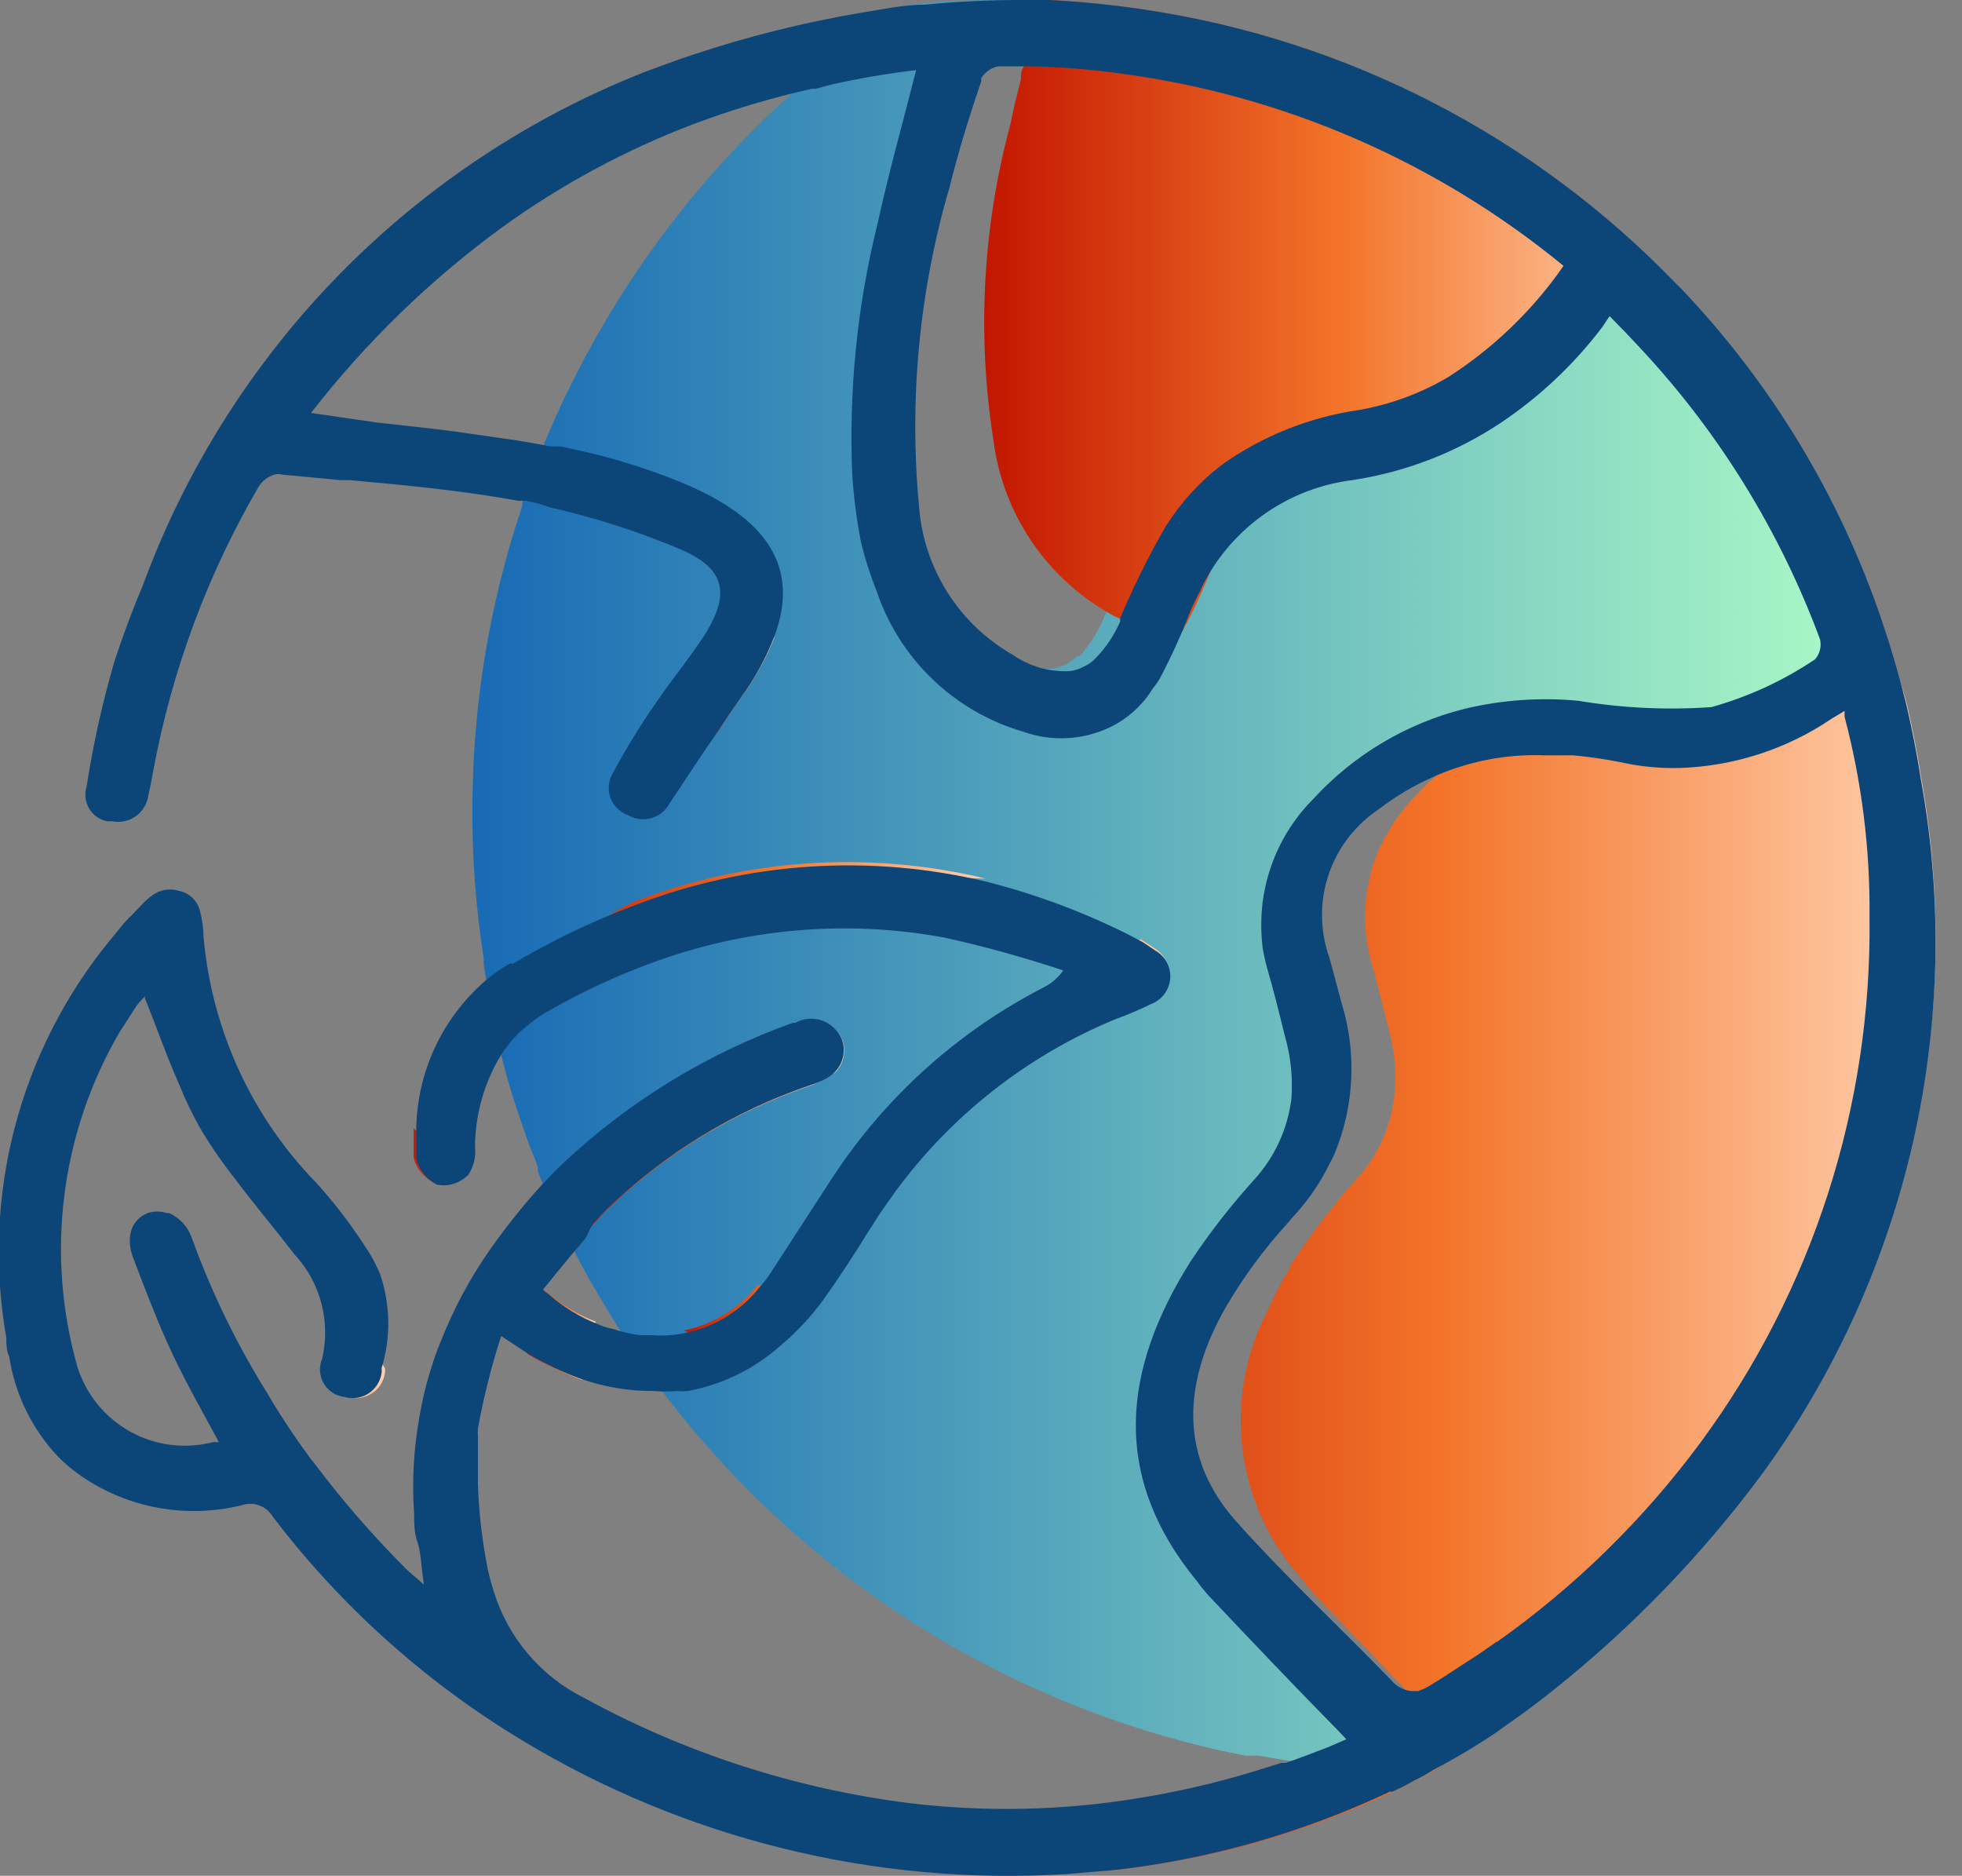 <svg width="68" height="65" viewBox="0 0 68 65" fill="none" xmlns="http://www.w3.org/2000/svg">
<rect x="0" y="0" width="68" height="65" fill="#808080" stroke="none"/>
<path d="M65.995 26.978C65.717 25.156 65.276 23.362 64.676 21.618C63.227 17.329 60.863 13.406 57.749 10.12C57.339 9.681 56.928 9.271 56.489 8.861C51.713 4.305 45.647 1.333 39.119 0.352C38.042 0.176 36.957 0.059 35.867 0L34.403 0C33.424 0.004 32.447 0.058 31.473 0.161C30.716 0.667 29.987 1.214 29.291 1.801C28.913 2.074 28.552 2.367 28.207 2.68L27.826 2.929L27.68 3.032C24.39 5.925 21.702 9.439 19.771 13.372C19.507 13.885 19.273 14.412 19.039 14.954L18.848 15.393C18.84 15.422 18.84 15.452 18.848 15.481C18.631 15.958 18.44 16.447 18.277 16.946C18.204 17.107 18.16 17.283 18.101 17.444V17.532C16.95 20.948 16.366 24.53 16.373 28.135C16.37 29.842 16.503 31.546 16.769 33.232C16.762 33.305 16.762 33.379 16.769 33.452C16.871 34.126 17.003 34.814 17.164 35.473C17.164 35.561 17.164 35.649 17.164 35.737C17.18 35.822 17.204 35.906 17.237 35.986C17.476 37.059 17.784 38.116 18.16 39.149C18.269 39.493 18.396 39.83 18.541 40.16L18.643 40.453V40.599C18.819 41.068 19.024 41.507 19.229 41.947C19.229 42.079 19.361 42.225 19.419 42.372C19.474 42.466 19.523 42.564 19.566 42.664L19.654 42.84C20.03 43.635 20.451 44.407 20.913 45.154C20.962 45.245 21.016 45.333 21.075 45.418C21.192 45.638 21.323 45.828 21.455 46.048C21.792 46.604 22.173 47.146 22.554 47.673L22.759 47.952C27.399 54.206 34.076 58.645 41.638 60.504C42.151 60.635 42.663 60.738 43.19 60.84H43.395H43.644C44.99 61.091 46.35 61.252 47.716 61.324H48.346C48.932 61.016 49.503 60.709 50.059 60.357C50.614 60.033 51.152 59.681 51.67 59.303L52.33 58.834L53.047 58.263C55.811 56.067 58.273 53.516 60.37 50.676C62.843 47.302 64.615 43.467 65.581 39.396C66.547 35.326 66.688 31.104 65.995 26.978ZM33.436 2.753C33.495 2.626 33.582 2.513 33.691 2.424C33.801 2.335 33.929 2.273 34.066 2.241H35.296C36.32 2.258 37.342 2.337 38.357 2.475C43.98 3.254 49.272 5.593 53.633 9.227C52.761 10.442 51.72 11.527 50.543 12.449L50.235 12.654C49.133 13.448 47.867 13.984 46.53 14.222C45.058 14.44 43.641 14.937 42.355 15.686C41.354 16.314 40.508 17.16 39.88 18.161C39.37 19.018 38.92 19.908 38.533 20.827C38.416 21.061 38.313 21.281 38.211 21.515C38.013 21.96 37.746 22.37 37.42 22.731H37.346C37.209 22.87 37.044 22.979 36.863 23.053C36.597 23.171 36.301 23.207 36.014 23.156C35.493 23.079 34.994 22.894 34.549 22.614C33.638 22.1 32.865 21.374 32.297 20.496C31.728 19.619 31.38 18.617 31.283 17.576C30.928 13.846 31.286 10.084 32.337 6.488C32.645 5.185 33.026 3.969 33.436 2.753ZM51.304 56.945C50.587 57.457 49.84 57.941 49.078 58.409C48.958 58.504 48.818 58.573 48.669 58.611C48.52 58.648 48.365 58.655 48.214 58.629C48.008 58.565 47.825 58.443 47.687 58.277C45.944 56.476 44.098 54.762 42.429 52.902C40.29 50.544 40.525 47.908 41.989 45.33C42.286 44.822 42.614 44.333 42.971 43.865C43.382 43.311 43.822 42.778 44.289 42.269C44.902 41.617 45.397 40.864 45.754 40.043C45.856 39.823 45.929 39.603 46.017 39.384C46.449 37.901 46.449 36.326 46.017 34.843C45.871 34.316 45.739 33.789 45.592 33.262C45.31 32.49 45.255 31.653 45.434 30.851C45.613 30.048 46.019 29.314 46.603 28.736C46.973 28.347 47.391 28.008 47.848 27.725L48.009 27.608C49.4 26.684 51.026 26.177 52.696 26.143C53.185 26.129 53.675 26.154 54.16 26.217C54.706 26.266 55.249 26.344 55.786 26.451C56.334 26.576 56.894 26.645 57.456 26.656C59.424 26.666 61.35 26.079 62.977 24.972L63.344 24.767C63.969 27.087 64.275 29.482 64.252 31.885C64.343 38.44 62.285 44.844 58.393 50.119C56.535 52.584 54.319 54.756 51.817 56.564L51.304 56.945Z" fill="url(#paint0_linear_1_5489)"/>
<path d="M26.362 22.746L26.86 22.043C26.58 22.767 26.206 23.452 25.747 24.079C25.439 24.518 25.132 24.958 24.854 25.397C24.869 25.305 24.899 25.216 24.941 25.133C25.367 24.31 25.841 23.513 26.362 22.746Z" fill="url(#paint1_linear_1_5489)"/>
<path d="M30.39 20.504C30.181 19.912 30.015 19.305 29.892 18.688C29.752 17.948 29.654 17.199 29.6 16.447C30.17 16.935 30.558 17.601 30.702 18.338C30.846 19.075 30.736 19.838 30.39 20.504Z" fill="url(#paint2_linear_1_5489)"/>
<path d="M58.042 9.842L57.661 10.252C57.329 9.891 56.978 9.525 56.607 9.154L56.475 9.33L56.285 9.623C55.315 10.877 54.147 11.965 52.828 12.845C52.315 12.997 51.791 13.11 51.261 13.182C49.918 13.367 48.662 13.954 47.658 14.866C46.423 15.045 45.259 15.555 44.29 16.341C43.32 17.128 42.581 18.161 42.151 19.333L41.756 20.27C41.713 20.344 41.678 20.423 41.653 20.505C41.521 20.798 41.389 21.091 41.243 21.369C41.2 21.465 41.151 21.558 41.096 21.647C41.027 21.807 40.933 21.955 40.818 22.087C40.52 22.05 40.226 21.986 39.939 21.896C39.575 21.775 39.218 21.633 38.87 21.471L38.694 21.384C38.641 21.371 38.59 21.346 38.548 21.31C37.434 20.698 36.481 19.83 35.765 18.779C35.05 17.728 34.593 16.523 34.432 15.261C33.857 11.609 34.057 7.876 35.018 4.306C35.121 3.779 35.253 3.266 35.385 2.739C35.385 2.592 35.385 2.446 35.487 2.299C35.633 1.714 35.795 1.113 35.956 0.513C35.949 0.342 35.954 0.17 35.97 0L36.307 0C37.44 0.054 38.569 0.167 39.691 0.337C46.688 1.397 53.139 4.738 58.042 9.842Z" fill="url(#paint3_linear_1_5489)"/>
<path d="M34.184 30.451C30.111 30.22 26.062 31.209 22.555 33.292C21.287 33.755 20.061 34.328 18.893 35.006C18.68 35.122 18.479 35.259 18.293 35.416C18.709 33.94 19.646 32.666 20.929 31.827L21.193 31.666C21.427 31.52 21.676 31.388 21.911 31.271C25.821 29.748 30.105 29.462 34.184 30.451Z" fill="url(#paint4_linear_1_5489)"/>
<path d="M32.397 39.048C34.19 36.309 36.649 34.072 39.545 32.545L39.984 32.838C40.152 32.934 40.29 33.075 40.381 33.245C40.472 33.416 40.514 33.609 40.5 33.802C40.486 33.995 40.418 34.18 40.303 34.336C40.189 34.492 40.032 34.612 39.852 34.683C39.438 34.888 39.013 35.069 38.578 35.225C35.547 36.48 32.918 38.542 30.977 41.186L32.397 39.048Z" fill="url(#paint5_linear_1_5489)"/>
<path d="M43.791 32.823C43.726 32.293 43.726 31.757 43.791 31.227C43.915 31.319 44.016 31.44 44.086 31.578C44.155 31.717 44.191 31.87 44.191 32.025C44.191 32.18 44.155 32.333 44.086 32.471C44.016 32.61 43.915 32.73 43.791 32.823Z" fill="url(#paint6_linear_1_5489)"/>
<path d="M26.26 44.524C27.016 44.553 27.766 44.386 28.439 44.039C29.111 43.693 29.682 43.179 30.098 42.547C29.6 43.352 29.087 44.143 28.545 44.905C28.124 45.49 27.632 46.022 27.081 46.487C25.939 46.632 24.778 46.502 23.697 46.106C24.711 45.897 25.619 45.337 26.26 44.524Z" fill="url(#paint7_linear_1_5489)"/>
<path d="M7.058 32.545C7.128 33.316 7.26 34.08 7.454 34.83C6.977 35.733 6.598 36.686 6.326 37.671C5.887 36.69 5.535 35.664 5.125 34.654C5.621 33.58 6.225 32.56 6.926 31.607C7.007 31.914 7.051 32.228 7.058 32.545Z" fill="url(#paint8_linear_1_5489)"/>
<path d="M15.07 41.011C14.886 40.926 14.724 40.8 14.597 40.643C14.47 40.485 14.381 40.3 14.338 40.102C14.338 39.761 14.338 39.424 14.338 39.092L14.601 39.385C15.056 39.842 15.476 40.332 15.861 40.849C15.626 40.998 15.345 41.055 15.07 41.011Z" fill="url(#paint9_linear_1_5489)"/>
<path d="M16.944 45.887C16.925 46.032 16.874 46.171 16.796 46.294C16.718 46.417 16.614 46.522 16.492 46.601C16.369 46.681 16.231 46.733 16.087 46.754C15.942 46.774 15.795 46.764 15.655 46.722C15.516 46.696 15.382 46.647 15.26 46.576C15.713 45.404 16.308 44.292 17.032 43.266C17.214 44.134 17.183 45.033 16.944 45.887Z" fill="url(#paint10_linear_1_5489)"/>
<path d="M20.24 42.796L19.274 43.953C19.58 43.307 19.927 42.681 20.313 42.079C21.064 40.948 21.917 39.889 22.862 38.915C24.22 37.534 25.78 36.369 27.49 35.459H27.578C27.716 35.382 27.869 35.334 28.026 35.319C28.183 35.305 28.342 35.322 28.492 35.372C28.642 35.422 28.78 35.502 28.898 35.607C29.015 35.713 29.109 35.842 29.174 35.986C29.256 36.181 29.279 36.397 29.24 36.605C29.201 36.813 29.102 37.005 28.955 37.158L28.164 37.597C25.465 38.499 23.007 40.002 20.973 41.991C20.811 42.152 20.665 42.328 20.518 42.489L20.24 42.796Z" fill="url(#paint11_linear_1_5489)"/>
<path d="M9.3 48.332C9.77 49.126 10.284 49.893 10.837 50.631C9.667 50.742 8.488 50.535 7.425 50.031H7.63C7.088 49.02 6.517 48.039 6.033 46.999C5.55 45.959 5.096 44.788 4.671 43.674C4.378 42.928 4.671 42.312 5.169 42.093C5.378 42.021 5.605 42.021 5.814 42.093C5.856 43.348 6.033 44.595 6.341 45.813C6.554 46.465 6.943 47.045 7.465 47.489C7.987 47.934 8.622 48.225 9.3 48.332Z" fill="url(#paint12_linear_1_5489)"/>
<path d="M10.252 41.259C11.032 43.426 12.07 45.491 13.342 47.411C13.349 47.464 13.349 47.518 13.342 47.572C13.323 47.716 13.272 47.855 13.194 47.978C13.116 48.102 13.012 48.206 12.89 48.286C12.767 48.365 12.629 48.417 12.485 48.438C12.34 48.459 12.193 48.448 12.053 48.407C11.907 48.39 11.767 48.34 11.643 48.261C11.52 48.181 11.416 48.074 11.341 47.948C11.266 47.821 11.221 47.679 11.21 47.533C11.199 47.386 11.222 47.239 11.277 47.103C11.421 46.46 11.403 45.791 11.224 45.157C11.045 44.523 10.711 43.944 10.252 43.471C9.578 42.592 8.787 41.742 8.201 40.864C8.257 40.743 8.339 40.637 8.44 40.551C8.541 40.465 8.659 40.402 8.787 40.366C9.022 40.271 9.284 40.271 9.519 40.366C9.696 40.457 9.851 40.584 9.977 40.737C10.103 40.891 10.197 41.068 10.252 41.259Z" fill="url(#paint13_linear_1_5489)"/>
<path d="M17.078 55.217C16.12 54.354 15.215 53.435 14.368 52.463C14.29 51.332 14.354 50.196 14.559 49.08C15.174 49.9 15.833 50.676 16.521 51.438C16.554 52.422 16.666 53.402 16.858 54.367C16.915 54.655 16.988 54.938 17.078 55.217Z" fill="url(#paint14_linear_1_5489)"/>
<path d="M18.936 44.76C19.443 45.204 20.023 45.556 20.65 45.8C20.435 46.458 20.278 47.135 20.181 47.821C19.517 47.584 18.879 47.28 18.277 46.913C18.367 46.478 18.48 46.047 18.614 45.624C18.702 45.329 18.81 45.04 18.936 44.76Z" fill="url(#paint15_linear_1_5489)"/>
<path d="M61.06 50.999C58.963 53.839 56.501 56.389 53.737 58.586C52.511 59.605 51.192 60.507 49.797 61.28C49.595 61.412 49.385 61.529 49.167 61.632C48.887 61.793 48.598 61.94 48.303 62.071C45.263 63.506 42.007 64.426 38.666 64.796C36.286 64.796 33.913 64.53 31.592 64.005C34.238 64.322 36.915 64.263 39.545 63.829C41.185 63.557 42.801 63.155 44.378 62.628H44.524C45.022 62.467 45.506 62.276 45.989 62.086L46.633 61.808L46.355 61.515C46.897 61.368 47.454 61.193 47.996 61.017C48.538 60.841 49.079 60.636 49.621 60.431L50.266 60.153L50.046 59.933L49.9 59.772L48.874 58.717L45.476 55.158C45.346 55.014 45.224 54.862 45.11 54.704C43.988 53.459 43.274 51.901 43.065 50.238C42.855 48.575 43.16 46.888 43.939 45.404C44.162 44.901 44.416 44.411 44.7 43.939C44.7 43.807 44.847 43.69 44.92 43.559C45.305 42.971 45.721 42.404 46.165 41.859C46.428 41.523 46.707 41.2 47 40.878L47.132 40.732C47.816 39.931 48.235 38.939 48.332 37.89C48.4 37.137 48.331 36.378 48.127 35.65C47.922 34.873 47.747 34.112 47.527 33.35C47.237 32.316 47.237 31.221 47.527 30.186C47.572 30.002 47.631 29.821 47.703 29.645C48.042 28.828 48.54 28.086 49.167 27.462C49.327 27.285 49.498 27.119 49.68 26.964C50.026 26.624 50.398 26.31 50.793 26.027C52.082 25.718 53.413 25.624 54.733 25.749C56.257 26.003 57.805 26.077 59.346 25.968C60.623 25.612 61.835 25.053 62.935 24.313C63.795 24.132 64.614 23.795 65.351 23.317L65.688 23.127C65.835 23.537 65.966 23.947 66.084 24.372C66.274 25.207 66.45 26.056 66.582 26.935C67.34 31.111 67.242 35.397 66.293 39.534C65.343 43.671 63.563 47.571 61.06 50.999Z" fill="url(#paint16_linear_1_5489)"/>
<path d="M66.566 26.964C66.434 26.085 66.259 25.236 66.068 24.401C65.849 23.537 65.614 22.687 65.336 21.852C63.944 17.572 61.64 13.645 58.584 10.341C58.423 10.165 58.276 10.004 58.101 9.842C53.182 4.727 46.709 1.385 39.69 0.337C38.569 0.167 37.44 0.054 36.307 0H35.443C34.313 -0.004 33.184 0.05 32.06 0.161C31.327 0.161 30.595 0.322 29.848 0.44C27.861 0.777 25.902 1.267 23.99 1.904C23.448 2.08 22.921 2.285 22.393 2.475C18.392 4.043 14.769 6.441 11.762 9.51C8.755 12.58 6.434 16.253 4.95 20.285C4.598 21.12 4.276 21.984 3.983 22.863C3.559 24.304 3.231 25.772 3.002 27.257C2.962 27.382 2.949 27.514 2.964 27.644C2.978 27.775 3.02 27.9 3.086 28.014C3.152 28.127 3.242 28.225 3.348 28.301C3.455 28.378 3.576 28.431 3.705 28.458H3.88C4.022 28.487 4.169 28.487 4.311 28.457C4.452 28.428 4.587 28.369 4.705 28.285C4.823 28.202 4.923 28.094 4.997 27.97C5.072 27.846 5.121 27.708 5.14 27.564C5.213 27.271 5.257 26.979 5.316 26.686C5.96 23.218 7.199 19.889 8.977 16.843C9.103 16.656 9.289 16.516 9.505 16.448C9.595 16.421 9.692 16.421 9.783 16.448L11.819 16.638H12.126C14.089 16.814 16.051 17.005 17.985 17.356H18.234L18.644 17.444L19.039 17.576C20.598 17.927 22.123 18.417 23.594 19.04C25.176 19.714 25.308 20.622 24.385 22.058C23.858 22.863 23.243 23.595 22.715 24.386C22.18 25.152 21.691 25.949 21.251 26.773C21.172 26.899 21.122 27.041 21.105 27.188C21.087 27.335 21.103 27.484 21.151 27.625C21.199 27.765 21.277 27.893 21.381 27.999C21.484 28.105 21.61 28.187 21.749 28.238C21.871 28.312 22.006 28.361 22.148 28.38C22.289 28.4 22.433 28.39 22.57 28.352C22.708 28.313 22.836 28.247 22.946 28.157C23.057 28.067 23.148 27.955 23.213 27.828C23.755 27.023 24.268 26.217 24.825 25.426C25.103 24.987 25.41 24.547 25.718 24.108C26.176 23.481 26.551 22.797 26.831 22.072C27.724 19.699 26.655 17.956 23.565 16.697C22.352 16.204 21.097 15.821 19.816 15.555L19.435 15.467H19.054C18.658 15.379 18.234 15.32 17.824 15.247L15.773 14.954C14.894 14.837 14.016 14.749 13.093 14.646L10.779 14.31C12.674 11.867 14.902 9.703 17.399 7.88C19.44 6.405 21.666 5.204 24.019 4.306C25.361 3.802 26.736 3.391 28.135 3.076H28.266L28.823 2.929C29.79 2.711 30.767 2.545 31.752 2.431C31.284 4.277 30.8 5.991 30.419 7.733C29.705 10.605 29.409 13.565 29.541 16.521C29.595 17.273 29.693 18.021 29.834 18.762C29.978 19.355 30.164 19.938 30.39 20.505C30.783 21.66 31.449 22.704 32.331 23.548C33.214 24.392 34.286 25.011 35.458 25.353C35.948 25.529 36.469 25.606 36.99 25.578C37.511 25.551 38.02 25.419 38.489 25.192C39.094 24.896 39.602 24.433 39.954 23.859C40.068 23.724 40.166 23.577 40.247 23.42C40.603 22.739 40.92 22.04 41.199 21.325L41.287 21.105C41.389 20.886 41.492 20.666 41.609 20.461C41.634 20.379 41.669 20.301 41.712 20.227C42.216 19.256 42.949 18.422 43.847 17.797C44.745 17.171 45.781 16.774 46.867 16.638C48.711 16.36 50.471 15.68 52.023 14.646C53.336 13.765 54.499 12.677 55.464 11.424C55.582 11.278 55.669 11.117 55.787 10.956C56.158 11.327 56.509 11.693 56.841 12.054C59.572 14.974 61.693 18.41 63.081 22.16C63.108 22.28 63.106 22.406 63.076 22.525C63.045 22.645 62.987 22.756 62.905 22.848C61.805 23.588 60.593 24.147 59.316 24.503C57.775 24.612 56.227 24.538 54.703 24.284C53.383 24.159 52.052 24.253 50.763 24.562C48.748 25.067 46.925 26.152 45.52 27.682C44.556 28.646 43.938 29.903 43.762 31.255C43.697 31.785 43.697 32.322 43.762 32.852C43.803 33.094 43.857 33.333 43.923 33.569C44.143 34.331 44.319 35.034 44.524 35.869C44.733 36.586 44.813 37.335 44.758 38.08C44.627 39.123 44.177 40.101 43.469 40.878C42.663 41.769 41.923 42.719 41.258 43.719C38.9 47.469 38.489 51.16 41.507 54.821C41.62 54.979 41.743 55.13 41.873 55.275C43.337 56.828 44.802 58.365 46.355 59.947L46.662 60.27L46.018 60.548C45.52 60.738 45.036 60.929 44.553 61.09H44.407L43.367 61.412C42.123 61.786 40.855 62.08 39.573 62.291C36.906 62.741 34.188 62.805 31.503 62.481C27.554 61.981 23.733 60.744 20.24 58.834C19.501 58.465 18.844 57.95 18.308 57.321C17.772 56.692 17.368 55.961 17.121 55.173C17.032 54.904 16.959 54.63 16.901 54.352C16.709 53.387 16.596 52.407 16.564 51.423C16.564 50.867 16.564 50.325 16.564 49.768C16.557 49.68 16.557 49.592 16.564 49.505C16.76 48.418 17.029 47.347 17.37 46.297L18.263 46.883C18.865 47.25 19.503 47.554 20.167 47.791C20.963 48.067 21.8 48.206 22.642 48.201C22.92 48.223 23.199 48.223 23.477 48.201C23.599 48.215 23.721 48.215 23.843 48.201C25.056 47.977 26.182 47.419 27.095 46.59C27.646 46.125 28.138 45.593 28.559 45.008C29.101 44.246 29.614 43.456 30.112 42.65L30.229 42.474C30.405 42.181 30.595 41.903 30.785 41.639L31.035 41.288C32.976 38.644 35.605 36.582 38.636 35.327C39.071 35.17 39.496 34.989 39.91 34.785C40.09 34.714 40.247 34.594 40.361 34.438C40.476 34.282 40.544 34.097 40.558 33.904C40.572 33.711 40.53 33.518 40.439 33.347C40.348 33.177 40.21 33.035 40.042 32.94L39.603 32.647L39.134 32.398C37.574 31.614 35.934 31 34.242 30.567C30.174 29.579 25.901 29.86 21.998 31.372C20.535 31.92 19.123 32.596 17.78 33.394H17.663L17.399 33.555C17.192 33.685 16.996 33.832 16.813 33.994C16.075 34.634 15.481 35.423 15.069 36.309C14.658 37.195 14.439 38.158 14.426 39.135C14.426 39.477 14.426 39.814 14.426 40.146C14.469 40.343 14.557 40.529 14.685 40.686C14.812 40.844 14.974 40.969 15.158 41.054C15.429 41.107 15.71 41.06 15.949 40.922C16.05 40.865 16.143 40.797 16.227 40.717C16.419 40.428 16.502 40.08 16.462 39.736C16.471 38.62 16.78 37.528 17.355 36.572C17.505 36.336 17.676 36.116 17.867 35.913C17.969 35.799 18.082 35.696 18.204 35.605L18.38 35.459C18.566 35.302 18.767 35.165 18.981 35.049C20.136 34.384 21.346 33.82 22.598 33.364C25.832 32.168 29.328 31.865 32.719 32.486C34.114 32.794 35.493 33.176 36.849 33.628C36.677 33.877 36.446 34.078 36.175 34.214C33.205 35.74 30.682 38.011 28.852 40.805L26.714 44.1C26.6 44.276 26.473 44.442 26.333 44.598C25.699 45.405 24.803 45.965 23.799 46.18C23.415 46.268 23.02 46.297 22.628 46.268H22.203C21.873 46.231 21.549 46.157 21.236 46.048C21.059 46.017 20.887 45.962 20.724 45.887C20.096 45.643 19.516 45.291 19.01 44.847C18.94 44.801 18.876 44.747 18.82 44.686L19.347 44.041L19.816 43.47L20.314 42.884L20.504 42.474C20.65 42.313 20.797 42.137 20.958 41.976C22.992 39.987 25.451 38.485 28.149 37.583L28.369 37.495C28.582 37.42 28.777 37.3 28.94 37.143C29.087 36.991 29.186 36.798 29.226 36.59C29.265 36.382 29.242 36.167 29.16 35.971C29.095 35.827 29 35.699 28.883 35.593C28.765 35.487 28.627 35.407 28.477 35.358C28.327 35.308 28.169 35.29 28.011 35.305C27.854 35.32 27.701 35.367 27.563 35.444H27.476C24.525 36.498 21.823 38.148 19.537 40.292L19.23 40.585L18.717 41.127C18.109 41.8 17.542 42.51 17.018 43.251C16.294 44.277 15.699 45.389 15.246 46.561C15.145 46.8 15.057 47.044 14.982 47.293C14.791 47.872 14.644 48.464 14.543 49.065C14.338 50.181 14.274 51.317 14.352 52.448C14.352 52.785 14.352 53.108 14.47 53.444C14.587 53.781 14.601 54.279 14.689 54.909C14.367 54.616 14.147 54.455 13.972 54.264C12.844 53.128 11.797 51.914 10.837 50.632C10.284 49.894 9.77 49.127 9.299 48.333C8.224 46.621 7.336 44.8 6.649 42.899C6.583 42.708 6.479 42.533 6.343 42.385C6.207 42.236 6.042 42.117 5.858 42.035H5.77C5.561 41.964 5.334 41.964 5.125 42.035C4.554 42.255 4.334 42.87 4.627 43.617C5.052 44.73 5.477 45.858 5.989 46.941C6.502 48.025 7.044 48.963 7.586 49.973H7.381C6.41 50.225 5.38 50.093 4.505 49.605C3.629 49.117 2.975 48.309 2.679 47.352C2.132 45.421 1.98 43.4 2.232 41.41C2.483 39.419 3.134 37.5 4.144 35.766L4.73 34.858C4.847 34.697 4.994 34.565 5.023 34.521V34.595C5.433 35.605 5.784 36.63 6.224 37.612C6.426 38.115 6.661 38.604 6.927 39.076C7.296 39.699 7.707 40.296 8.157 40.863C8.816 41.742 9.534 42.592 10.208 43.47C10.654 43.95 10.974 44.533 11.14 45.167C11.306 45.8 11.313 46.465 11.16 47.102C11.104 47.239 11.082 47.386 11.093 47.532C11.104 47.679 11.149 47.821 11.224 47.947C11.299 48.073 11.402 48.18 11.526 48.26C11.649 48.34 11.79 48.39 11.936 48.406C12.076 48.447 12.223 48.458 12.367 48.437C12.512 48.416 12.65 48.365 12.772 48.285C12.895 48.206 12.999 48.101 13.077 47.978C13.155 47.855 13.205 47.716 13.225 47.571C13.232 47.518 13.232 47.464 13.225 47.41C13.549 46.353 13.533 45.221 13.181 44.173C13.079 43.919 12.957 43.674 12.815 43.441L12.595 43.104C12.113 42.365 11.574 41.665 10.984 41.01C8.729 38.708 7.342 35.695 7.059 32.486C7.052 32.169 7.008 31.854 6.927 31.548C6.883 31.382 6.794 31.232 6.67 31.113C6.546 30.994 6.391 30.912 6.224 30.875C5.433 30.64 5.037 31.241 4.583 31.695C4.417 31.851 4.271 32.012 4.144 32.178L3.807 32.588C2.253 34.489 1.127 36.703 0.508 39.08C-0.111 41.456 -0.21 43.938 0.219 46.356C0.219 46.575 0.219 46.795 0.321 47.015C0.52 48.325 1.119 49.542 2.035 50.5C2.337 50.799 2.671 51.065 3.031 51.291C3.819 51.791 4.701 52.124 5.623 52.273C6.544 52.422 7.486 52.382 8.391 52.156C8.59 52.091 8.804 52.096 8.999 52.171C9.194 52.245 9.357 52.385 9.461 52.566C11.816 55.656 14.733 58.274 18.058 60.284C23.735 63.724 30.326 65.349 36.952 64.942L38.533 64.81C41.874 64.44 45.131 63.52 48.171 62.086H48.258C48.525 61.968 48.784 61.837 49.035 61.69C49.252 61.587 49.463 61.47 49.664 61.339C50.41 60.949 51.134 60.519 51.832 60.05L52.491 59.581C52.931 59.273 53.37 58.937 53.795 58.6C56.559 56.404 59.021 53.853 61.118 51.013C63.606 47.582 65.372 43.681 66.309 39.547C67.246 35.413 67.333 31.133 66.566 26.964ZM40.437 18.176C39.834 19.221 39.295 20.302 38.826 21.413C38.821 21.452 38.821 21.491 38.826 21.53C38.621 22.01 38.328 22.447 37.962 22.819C37.88 22.904 37.786 22.978 37.684 23.039L37.45 23.156C37.319 23.212 37.181 23.247 37.039 23.258C36.357 23.285 35.684 23.09 35.121 22.702C34.198 22.18 33.418 21.44 32.849 20.546C32.279 19.652 31.938 18.632 31.855 17.576C31.5 13.847 31.858 10.084 32.909 6.489C33.217 5.244 33.598 4.028 34.008 2.812V2.71C34.072 2.605 34.157 2.514 34.258 2.444C34.359 2.373 34.473 2.324 34.593 2.3H35.912C36.892 2.331 37.87 2.414 38.841 2.549C44.479 3.295 49.795 5.604 54.19 9.213C53.202 10.637 51.961 11.868 50.529 12.845L50.221 13.05C49.261 13.623 48.203 14.015 47.101 14.207C45.386 14.454 43.754 15.106 42.341 16.111C41.589 16.686 40.944 17.39 40.437 18.191V18.176ZM51.876 56.886L51.29 57.296L49.913 58.19L49.606 58.38C49.464 58.471 49.312 58.545 49.152 58.6H48.903C48.632 58.568 48.385 58.431 48.215 58.219C46.472 56.417 44.626 54.704 42.956 52.844C40.803 50.53 41.009 47.893 42.473 45.316C43.085 44.266 43.806 43.284 44.626 42.386L44.773 42.211C45.307 41.648 45.752 41.005 46.091 40.307C46.15 40.202 46.204 40.095 46.252 39.984C46.939 38.328 47.027 36.484 46.501 34.77C46.355 34.243 46.223 33.716 46.076 33.189C45.753 32.285 45.733 31.301 46.022 30.386C46.31 29.471 46.89 28.676 47.673 28.121L47.834 28.004C48.357 27.608 48.922 27.269 49.518 26.993C50.766 26.404 52.137 26.123 53.517 26.173H54.512C55.058 26.222 55.601 26.301 56.138 26.407C56.82 26.561 57.519 26.63 58.218 26.612C60.102 26.552 61.931 25.958 63.491 24.899L63.93 24.635V24.84C64.527 27.095 64.817 29.421 64.794 31.753C64.885 38.308 62.828 44.713 58.936 49.988C56.966 52.654 54.583 54.988 51.876 56.901V56.886Z" fill="#0C4578"/>
<defs>
<linearGradient id="paint0_linear_1_5489" x1="16.314" y1="30.845" x2="66.434" y2="30.845" gradientUnits="userSpaceOnUse">
<stop stop-color="#176AB4"/>
<stop offset="1" stop-color="#B1FFC7"/>
</linearGradient>
<linearGradient id="paint1_linear_1_5489" x1="24.81" y1="23.713" x2="26.816" y2="23.713" gradientUnits="userSpaceOnUse">
<stop stop-color="#C21500"/>
<stop offset="0.52" stop-color="#F37429"/>
<stop offset="1" stop-color="#FFD1B0"/>
</linearGradient>
<linearGradient id="paint2_linear_1_5489" x1="29.6" y1="18.468" x2="30.742" y2="18.468" gradientUnits="userSpaceOnUse">
<stop stop-color="#C21500"/>
<stop offset="0.52" stop-color="#F37429"/>
<stop offset="1" stop-color="#FFD1B0"/>
</linearGradient>
<linearGradient id="paint3_linear_1_5489" x1="33.978" y1="11.029" x2="58.042" y2="11.029" gradientUnits="userSpaceOnUse">
<stop stop-color="#C21500"/>
<stop offset="0.52" stop-color="#F37429"/>
<stop offset="1" stop-color="#FFD1B0"/>
</linearGradient>
<linearGradient id="paint4_linear_1_5489" x1="18.293" y1="32.648" x2="34.184" y2="32.648" gradientUnits="userSpaceOnUse">
<stop stop-color="#C21500"/>
<stop offset="0.52" stop-color="#F37429"/>
<stop offset="1" stop-color="#FFD1B0"/>
</linearGradient>
<linearGradient id="paint5_linear_1_5489" x1="31.02" y1="36.866" x2="40.555" y2="36.866" gradientUnits="userSpaceOnUse">
<stop stop-color="#C21500"/>
<stop offset="0.52" stop-color="#F37429"/>
<stop offset="1" stop-color="#FFD1B0"/>
</linearGradient>
<linearGradient id="paint6_linear_1_5489" x1="43.718" y1="32.017" x2="44.172" y2="32.017" gradientUnits="userSpaceOnUse">
<stop stop-color="#C21500"/>
<stop offset="0.52" stop-color="#F37429"/>
<stop offset="1" stop-color="#FFD1B0"/>
</linearGradient>
<linearGradient id="paint7_linear_1_5489" x1="23.727" y1="44.553" x2="30.098" y2="44.553" gradientUnits="userSpaceOnUse">
<stop stop-color="#C21500"/>
<stop offset="0.52" stop-color="#F37429"/>
<stop offset="1" stop-color="#FFD1B0"/>
</linearGradient>
<linearGradient id="paint8_linear_1_5489" x1="5.125" y1="34.639" x2="7.454" y2="34.639" gradientUnits="userSpaceOnUse">
<stop stop-color="#C21500"/>
<stop offset="0.52" stop-color="#F37429"/>
<stop offset="1" stop-color="#FFD1B0"/>
</linearGradient>
<linearGradient id="paint9_linear_1_5489" x1="14.338" y1="40.058" x2="15.861" y2="40.058" gradientUnits="userSpaceOnUse">
<stop stop-color="#C21500"/>
<stop offset="0.52" stop-color="#F37429"/>
<stop offset="1" stop-color="#FFD1B0"/>
</linearGradient>
<linearGradient id="paint10_linear_1_5489" x1="15.26" y1="45.008" x2="17.149" y2="45.008" gradientUnits="userSpaceOnUse">
<stop stop-color="#C21500"/>
<stop offset="0.52" stop-color="#F37429"/>
<stop offset="1" stop-color="#FFD1B0"/>
</linearGradient>
<linearGradient id="paint11_linear_1_5489" x1="19.274" y1="39.618" x2="29.277" y2="39.618" gradientUnits="userSpaceOnUse">
<stop stop-color="#C21500"/>
<stop offset="0.52" stop-color="#F37429"/>
<stop offset="1" stop-color="#FFD1B0"/>
</linearGradient>
<linearGradient id="paint12_linear_1_5489" x1="4.54" y1="46.311" x2="10.837" y2="46.311" gradientUnits="userSpaceOnUse">
<stop stop-color="#C21500"/>
<stop offset="0.52" stop-color="#F37429"/>
<stop offset="1" stop-color="#FFD1B0"/>
</linearGradient>
<linearGradient id="paint13_linear_1_5489" x1="8.26" y1="44.364" x2="13.357" y2="44.364" gradientUnits="userSpaceOnUse">
<stop stop-color="#C21500"/>
<stop offset="0.52" stop-color="#F37429"/>
<stop offset="1" stop-color="#FFD1B0"/>
</linearGradient>
<linearGradient id="paint14_linear_1_5489" x1="14.339" y1="52.156" x2="17.078" y2="52.156" gradientUnits="userSpaceOnUse">
<stop stop-color="#C21500"/>
<stop offset="0.52" stop-color="#F37429"/>
<stop offset="1" stop-color="#FFD1B0"/>
</linearGradient>
<linearGradient id="paint15_linear_1_5489" x1="18.277" y1="46.283" x2="20.65" y2="46.283" gradientUnits="userSpaceOnUse">
<stop stop-color="#C21500"/>
<stop offset="0.52" stop-color="#F37429"/>
<stop offset="1" stop-color="#FFD1B0"/>
</linearGradient>
<linearGradient id="paint16_linear_1_5489" x1="31.46" y1="43.954" x2="67.021" y2="43.954" gradientUnits="userSpaceOnUse">
<stop stop-color="#C21500"/>
<stop offset="0.52" stop-color="#F37429"/>
<stop offset="1" stop-color="#FFD1B0"/>
</linearGradient>
</defs>
</svg>
